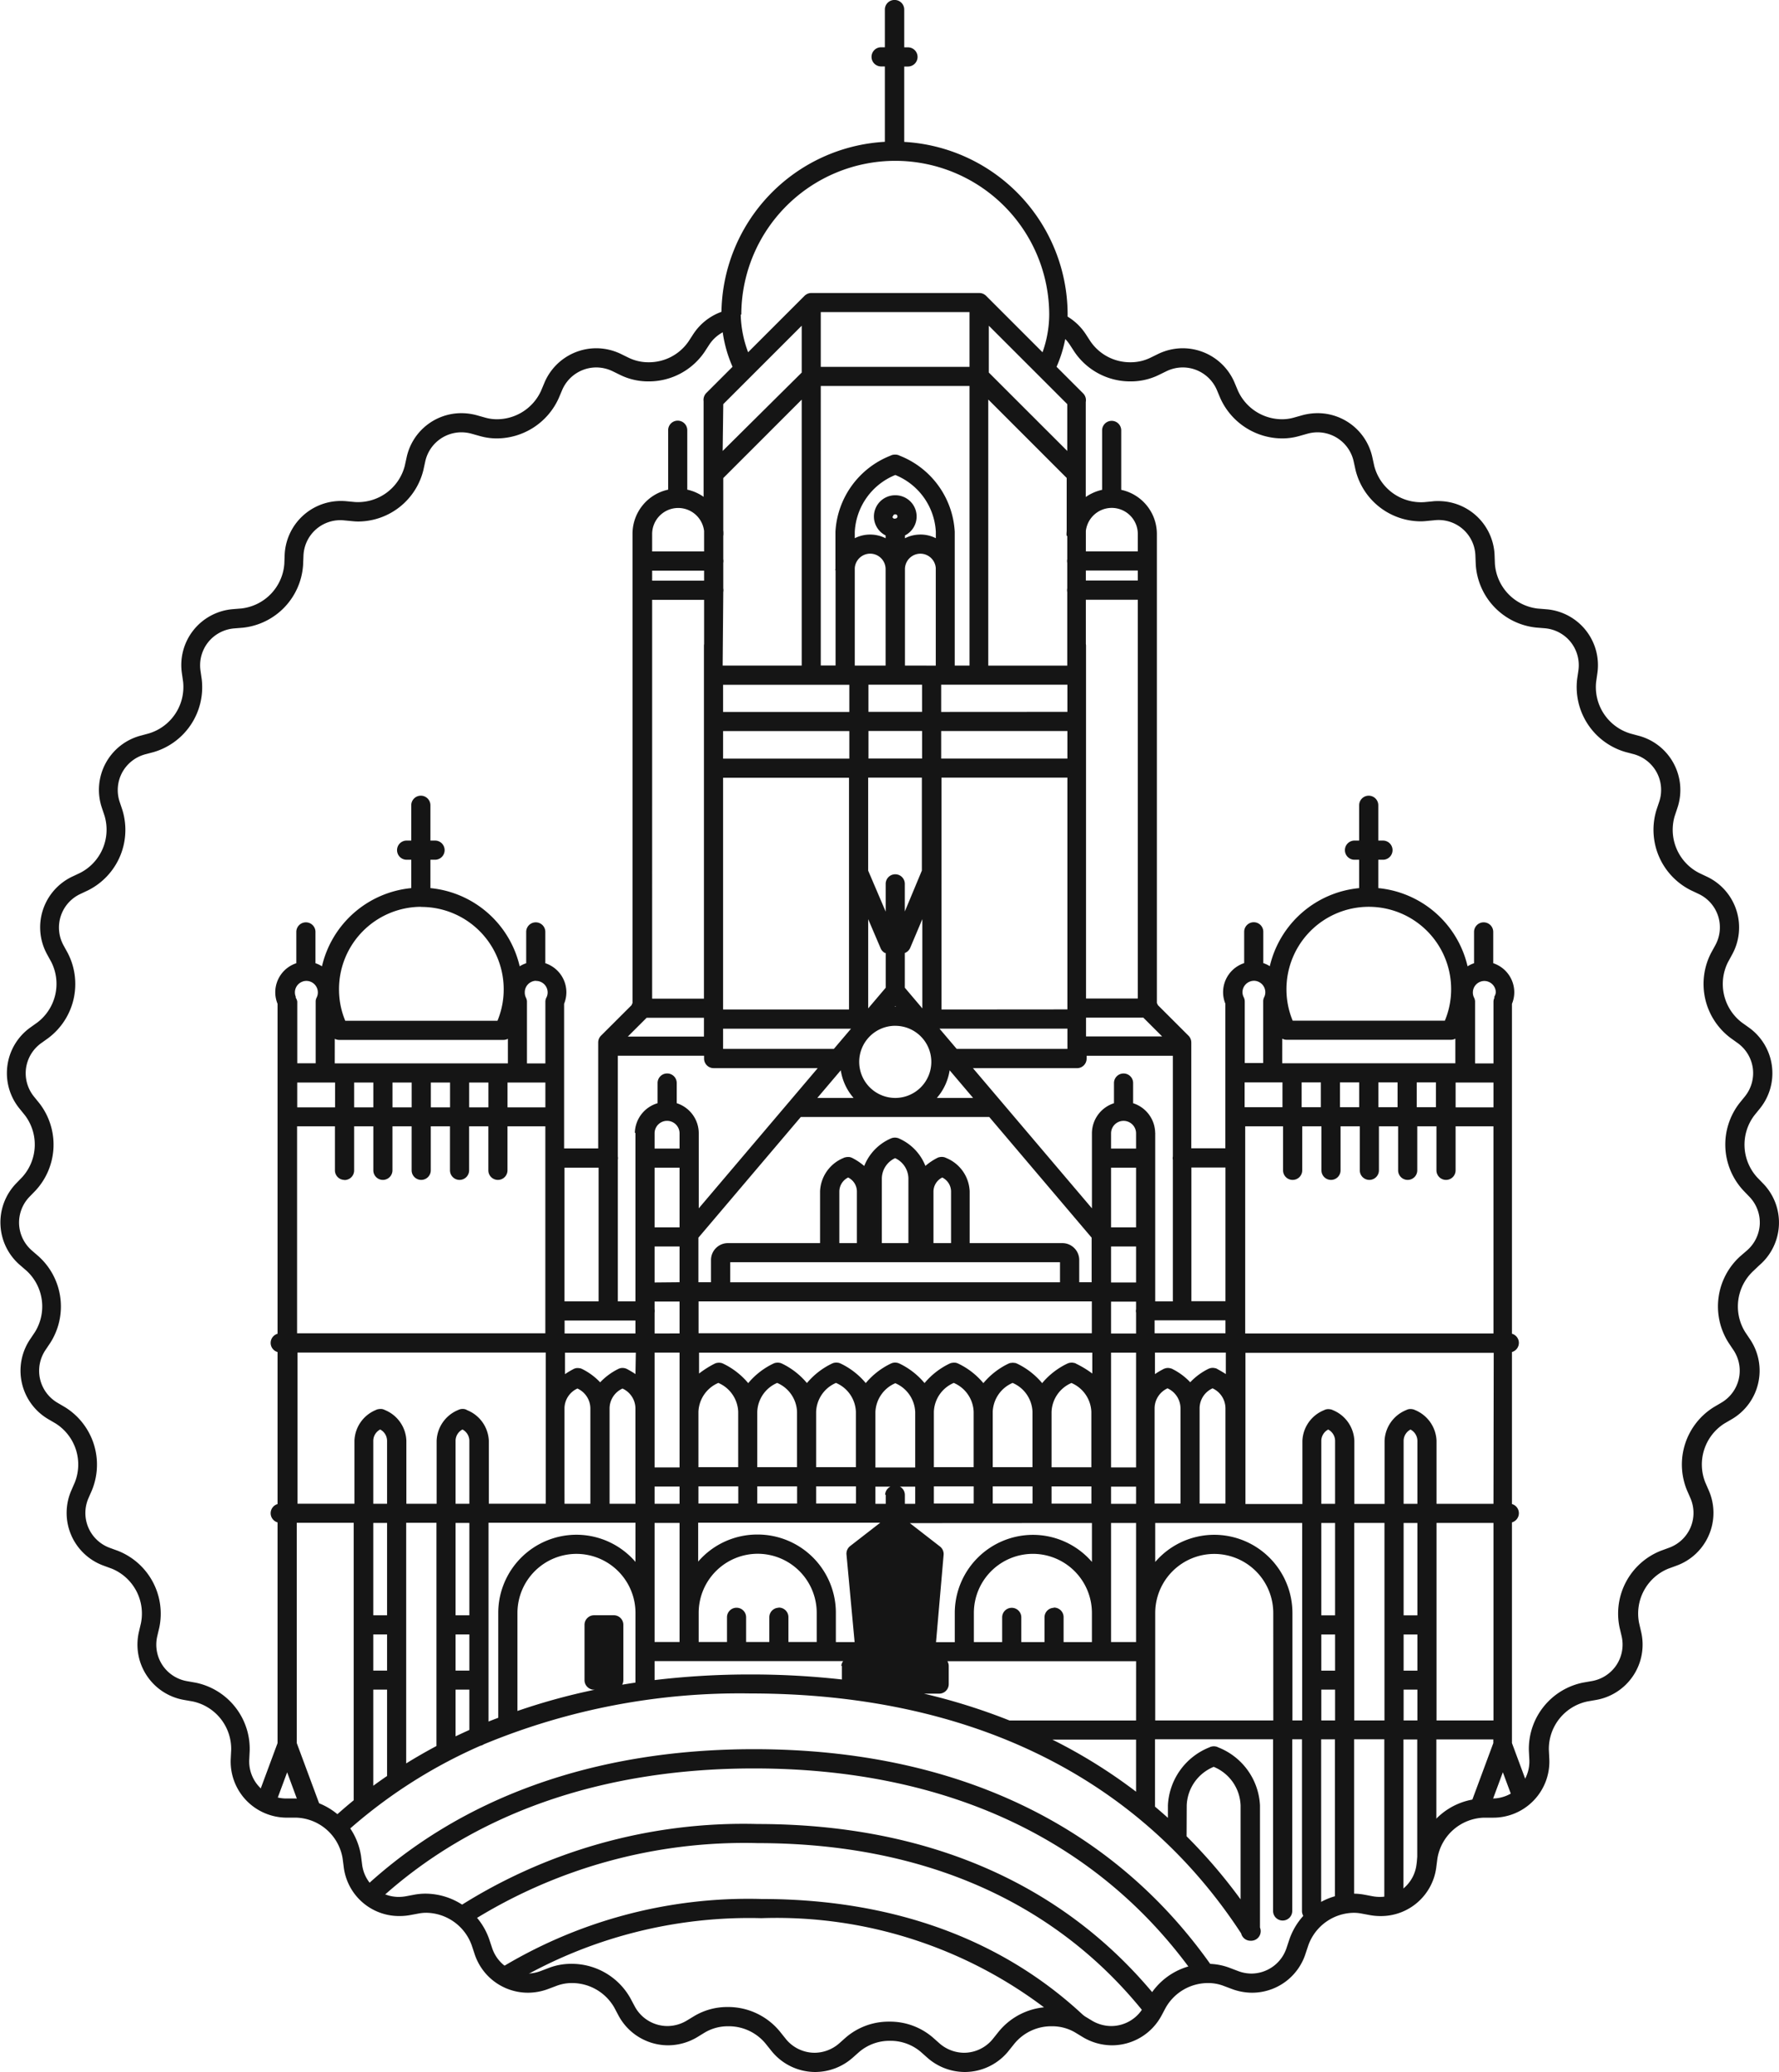 <svg xmlns="http://www.w3.org/2000/svg" width="66.979" height="78.02" viewBox="0 0 66.979 78.02"><defs><style>.a{fill:#151515;}</style></defs><g transform="translate(742.366 -690.52)"><path class="a" d="M-696.125,842.488c-6,0-11.039,1.812-14.726,5.263a1.746,1.746,0,0,0,.561.462c3.547-3.282,8.392-5,14.165-5,7.263,0,12.975,2.687,16.594,7.785a2.122,2.122,0,0,1,.865-.02C-682.408,845.419-688.429,842.488-696.125,842.488Z" transform="translate(-17.856 -86.106)"/><path class="a" d="M-691.532,848.99a19.953,19.953,0,0,0-11.463,3.25,2.257,2.257,0,0,1,.6.469,19.345,19.345,0,0,1,10.864-3c6.312,0,11.352,2.266,14.7,6.574a1.846,1.846,0,0,0,.174-.268l.149-.281c.022-.041.046-.08.071-.118C-679.923,851.273-685.092,848.99-691.532,848.99Z" transform="translate(-22.308 -89.79)"/><path class="a" d="M-689.285,855.5a17.971,17.971,0,0,0-10,2.71,1.723,1.723,0,0,0,.717.4,17.447,17.447,0,0,1,9.279-2.388,16.73,16.73,0,0,1,11.115,3.728,2.04,2.04,0,0,1,.867.279l.272.166a1.8,1.8,0,0,0,.618.232C-679.569,857.257-683.952,855.5-689.285,855.5Z" transform="translate(-24.412 -93.477)"/><path class="a" d="M-672.128,757.917l-.655-1.765v-8.31a.358.358,0,0,0,.26-.345.358.358,0,0,0-.26-.345v-5.724a.358.358,0,0,0,.26-.345.358.358,0,0,0-.26-.344V728.317a1.134,1.134,0,0,0,.087-.434,1.154,1.154,0,0,0-.792-1.095v-1.179a.36.36,0,0,0-.361-.36.36.36,0,0,0-.361.36v1.18a1.106,1.106,0,0,0-.244.115,3.828,3.828,0,0,0-3.362-2.944v-1.068h.176a.361.361,0,0,0,.361-.361.36.36,0,0,0-.361-.361h-.176v-1.329a.36.36,0,0,0-.36-.361.361.361,0,0,0-.36.361v1.329h-.175a.36.36,0,0,0-.361.361.361.361,0,0,0,.361.361h.175v1.068A3.828,3.828,0,0,0-681.9,726.9a1.1,1.1,0,0,0-.245-.116v-1.179a.359.359,0,0,0-.36-.36.36.36,0,0,0-.36.36v1.179a1.154,1.154,0,0,0-.794,1.095,1.14,1.14,0,0,0,.086.434v5.444h-1.283v-3.984a.365.365,0,0,0-.105-.255l-1.157-1.156a.338.338,0,0,0-.034-.076V710.627a1.7,1.7,0,0,0-1.342-1.663v-2.237a.36.36,0,0,0-.36-.361.36.36,0,0,0-.36.361v2.237a1.69,1.69,0,0,0-.615.27v-3.579a.361.361,0,0,0-.1-.324l-1-1a4.886,4.886,0,0,0,.417-1.968,6.52,6.52,0,0,0-6.152-6.5v-2.838h.141a.362.362,0,0,0,.361-.361.361.361,0,0,0-.361-.361h-.141v-1.425a.36.36,0,0,0-.36-.359h-.008a.36.36,0,0,0-.361.359V692.3h-.142a.36.36,0,0,0-.36.361.361.361,0,0,0,.36.361h.142v2.838a6.517,6.517,0,0,0-6.153,6.49,4.918,4.918,0,0,0,.418,1.98l-.99.99,0,0,0,0,0,0h0a.372.372,0,0,0-.1.307v3.6a1.691,1.691,0,0,0-.614-.27v-2.237a.36.36,0,0,0-.361-.361.359.359,0,0,0-.359.361v2.237a1.7,1.7,0,0,0-1.342,1.663V728.29a.341.341,0,0,0-.034.076l-1.158,1.156a.366.366,0,0,0-.1.255v3.984h-1.284v-5.444a1.149,1.149,0,0,0,.086-.434,1.154,1.154,0,0,0-.793-1.095v-1.179a.359.359,0,0,0-.359-.36.36.36,0,0,0-.361.36v1.18a1.083,1.083,0,0,0-.245.115,3.828,3.828,0,0,0-3.361-2.944v-1.068h.175a.361.361,0,0,0,.36-.361.36.36,0,0,0-.36-.361h-.175v-1.329a.361.361,0,0,0-.36-.361.361.361,0,0,0-.361.361v1.329h-.175a.36.36,0,0,0-.36.361.361.361,0,0,0,.36.361h.175v1.068a3.828,3.828,0,0,0-3.362,2.944,1.09,1.09,0,0,0-.245-.115v-1.18a.36.36,0,0,0-.36-.36.361.361,0,0,0-.361.36v1.179a1.153,1.153,0,0,0-.792,1.095,1.151,1.151,0,0,0,.086.434V740.74a.359.359,0,0,0-.26.344.359.359,0,0,0,.26.345v5.724a.36.36,0,0,0-.26.345.36.36,0,0,0,.26.345v8.31l-.762,2.055a1.742,1.742,0,0,0,.646.331l.477-1.286.5,1.356a2.088,2.088,0,0,1,.869.28.026.026,0,0,1,0-.008s0-.01,0-.016l-1.007-2.713v-8.295h2.144v10.449c-.3.243-.59.5-.875.758a2.233,2.233,0,0,1,.49.53,19,19,0,0,1,5.155-3.341.364.364,0,0,0,.13-.055,25.122,25.122,0,0,1,10.032-1.914c8.233,0,14.619,3.125,18.48,9.035a.36.36,0,0,0,.349.276h.027a.362.362,0,0,0,.195-.057.36.36,0,0,0,.138-.44v-4.6a2.478,2.478,0,0,0-1.565-2.181h0a.452.452,0,0,0-.05-.022l-.016-.007-.028-.006a.378.378,0,0,0-.1-.008h-.007a.383.383,0,0,0-.069.013l-.007,0a.327.327,0,0,0-.059.025h0a2.478,2.478,0,0,0-1.565,2.181v.476q-.24-.216-.486-.423v-2.537h4.445v6.464a.36.36,0,0,0,.361.361.36.36,0,0,0,.361-.361v-6.464h.366v6.464a.36.36,0,0,0,.36.361.25.25,0,0,0,.033,0,2.322,2.322,0,0,1,.313-.258.373.373,0,0,0,.016-.1v-6.464h.519V762.3a2.113,2.113,0,0,1,.721-.12v-6.171h1.138V762.3a1.748,1.748,0,0,0,.721-.222v-6.062h.519v5.606a1.788,1.788,0,0,0,.35-.857l.04-.316a2.034,2.034,0,0,1,.33-.864v-3.57h2.144v.138l-.94,2.534a2,2,0,0,1,.579-.086l.22,0,.5-1.35.428,1.153A1.752,1.752,0,0,0-672.128,757.917Zm-12.9.581a1.634,1.634,0,0,1,1.016-1.451A1.633,1.633,0,0,1-683,758.5v3.537a19.993,19.993,0,0,0-2.033-2.375Zm6.855-33.834a3.1,3.1,0,0,1,3.1,3.1,3.067,3.067,0,0,1-.236,1.187h-5.73a3.073,3.073,0,0,1-.234-1.187A3.1,3.1,0,0,1-678.176,724.664Zm-3.259,4.965a.352.352,0,0,0,.163.042h6.192a.355.355,0,0,0,.163-.042v.926h-6.519Zm5.786,1.646v.934h-.722v-.934Zm-1.444,0v.934h-.723v-.934Zm-1.444,0v.934h-.724v-.934Zm-1.444,0v.934h-.723v-.934Zm-1.445,0v.934h-1.425v-.934Zm-1.079-3.826a.434.434,0,0,1,.433.433.418.418,0,0,1-.047.193v0a.377.377,0,0,0-.023.063l0,0a.613.613,0,0,0-.01.062v.01c0,.007,0,.012,0,.019v2.318h-.694v-2.318a.358.358,0,0,0-.043-.168.419.419,0,0,1-.043-.186A.434.434,0,0,1-682.5,727.45Zm-2.35,7.031h1.283v5.034h-1.283Zm1.283,5.754v.488h-2.668v-.488Zm-.314,1.828h0a.549.549,0,0,0-.054-.023l-.012,0a.361.361,0,0,0-.181-.006l-.025.006-.02.008a.361.361,0,0,0-.046.019h0a2.4,2.4,0,0,0-.675.5,2.4,2.4,0,0,0-.674-.5h0a.548.548,0,0,0-.054-.023l-.012,0a.351.351,0,0,0-.236.012.255.255,0,0,0-.036.015h0c-.082.046-.2.107-.316.19v-.81h2.668v.808C-683.69,742.171-683.8,742.11-683.884,742.064Zm.314,1.464v3.608h-.974v-3.608a.83.83,0,0,1,.487-.731A.83.83,0,0,1-683.57,743.528Zm-1.693,0v3.608h-.975v-.527c0-.006,0-.01,0-.016v-3.065a.831.831,0,0,1,.486-.731A.831.831,0,0,1-685.263,743.528Zm-.692-13.982h-2.865v-.707h2.157Zm-2.872-19.033a.983.983,0,0,1,.975-.867.982.982,0,0,1,.981.982v.656h-1.956Zm0,1.491h1.956v.377h-1.956Zm0,1.1h1.956v15.016h-1.949v-13.29a.383.383,0,0,0-.007-.063Zm-1.291,32.665v-2.086a1.233,1.233,0,0,1,.749-1.087,1.233,1.233,0,0,1,.749,1.087v2.086Zm1.5.721v.648h-1.5v-.648Zm-.577-4.624h0a.326.326,0,0,0-.057-.023l-.009,0a.355.355,0,0,0-.176-.006.132.132,0,0,0-.031.006.1.1,0,0,0-.016.007.382.382,0,0,0-.05.02h0a2.81,2.81,0,0,0-.938.731,2.819,2.819,0,0,0-.937-.731h0l-.042-.017a.189.189,0,0,0-.024-.01c-.007,0-.014,0-.021,0a.344.344,0,0,0-.084-.009.283.283,0,0,0-.076.009.117.117,0,0,0-.024,0,.176.176,0,0,0-.025.01.374.374,0,0,0-.042.017h0a2.818,2.818,0,0,0-.938.731,2.811,2.811,0,0,0-.937-.731h0a.364.364,0,0,0-.047-.019l-.019-.008a.262.262,0,0,0-.055-.012l-.018,0a.366.366,0,0,0-.12.01l-.013,0a.138.138,0,0,0-.023.009.39.39,0,0,0-.045.018h0a2.818,2.818,0,0,0-.938.731,2.824,2.824,0,0,0-.937-.731h0a.327.327,0,0,0-.048-.019l-.019-.008a.213.213,0,0,0-.04-.008.311.311,0,0,0-.063-.006.309.309,0,0,0-.064.006.213.213,0,0,0-.039.008l-.019.008a.394.394,0,0,0-.047.019h0a2.831,2.831,0,0,0-.937.731,2.809,2.809,0,0,0-.937-.731h0c-.016-.008-.032-.013-.048-.02s-.012-.005-.019-.007a.2.2,0,0,0-.04-.008.38.38,0,0,0-.063-.006.365.365,0,0,0-.068.006.282.282,0,0,0-.035.007.145.145,0,0,0-.022.009.258.258,0,0,0-.045.018h0a2.819,2.819,0,0,0-.938.731,2.814,2.814,0,0,0-.937-.731h0a.374.374,0,0,0-.042-.017.167.167,0,0,0-.026-.01l-.01,0a.35.35,0,0,0-.1-.011.409.409,0,0,0-.065.008.164.164,0,0,0-.028.006.149.149,0,0,0-.025.01.305.305,0,0,0-.041.017h0a2.811,2.811,0,0,0-.937.731,2.818,2.818,0,0,0-.938-.731h0l-.042-.018c-.008,0-.015-.007-.024-.009l-.01,0a.351.351,0,0,0-.1-.011.4.4,0,0,0-.065.008.148.148,0,0,0-.029.006c-.008,0-.017.007-.024.009a.444.444,0,0,0-.042.018h0a3.727,3.727,0,0,0-.577.367v-.787h14.806v.787A3.769,3.769,0,0,0-689.2,741.864Zm-3.138,3.9v-2.086a1.234,1.234,0,0,1,.748-1.087,1.232,1.232,0,0,1,.749,1.087v2.086Zm1.5.721v.648h-1.5v-.648Zm-3.716-.721v-2.086a1.232,1.232,0,0,1,.749-1.087,1.233,1.233,0,0,1,.749,1.087v2.086Zm1.5.721v.648h-1.5v-.648Zm-5.933-.721v-2.086a1.232,1.232,0,0,1,.748-1.087,1.233,1.233,0,0,1,.749,1.087v2.086Zm1.5.721v.648h-1.5v-.648Zm-3.716-.721v-2.086a1.232,1.232,0,0,1,.749-1.087,1.233,1.233,0,0,1,.748,1.087v2.086Zm1.5.721v.648h-1.5v-.648Zm-3.715-.721v-2.088a1.235,1.235,0,0,1,.749-1.085,1.233,1.233,0,0,1,.748,1.087v2.086Zm1.5.721v.648h-1.5v-.648Zm5.905-5.764h-7.4v-1.2h14.806v1.2Zm0-2.674h6.208v.754h-12.416v-.754Zm-2.1-.72v-1.951a.593.593,0,0,1,.331-.519.59.59,0,0,1,.33.519v1.951Zm1.6,0v-2.446a.855.855,0,0,1,.5-.753.856.856,0,0,1,.5.753v2.446h-1.006Zm1.944,0v-1.951a.593.593,0,0,1,.331-.519.592.592,0,0,1,.331.519v1.951Zm5.488,1.474v-.837a.637.637,0,0,0-.636-.637H-693.2v-1.951a1.419,1.419,0,0,0-.881-1.253h0a.353.353,0,0,0-.046-.02l-.02-.008a.262.262,0,0,0-.042-.008.269.269,0,0,0-.056-.006.406.406,0,0,0-.1.012l-.01,0-.024.009a.253.253,0,0,0-.042.018h0a2.252,2.252,0,0,0-.446.3,1.878,1.878,0,0,0-.982-1.027h0a.47.47,0,0,0-.057-.024l-.009,0a.35.35,0,0,0-.173-.007.261.261,0,0,0-.033.007.06.06,0,0,0-.018.007.375.375,0,0,0-.049.02h0a1.878,1.878,0,0,0-.982,1.027,2.29,2.29,0,0,0-.446-.3h0a.344.344,0,0,0-.048-.02.071.071,0,0,0-.018-.007.272.272,0,0,0-.053-.01.255.255,0,0,0-.055,0,.226.226,0,0,0-.029,0,.364.364,0,0,0-.069.014l-.012,0a.4.4,0,0,0-.054.023h0a1.419,1.419,0,0,0-.879,1.253v1.951h-3.47a.637.637,0,0,0-.636.637v.837h-.474v-1.679l3.856-4.545h7.093l3.856,4.545V738.8Zm-9.174-26.816v3.593h-.557V705.054h5.6V715.58h-.556v-3.593c0-.013,0-.025,0-.037s0-.049,0-.073v-1.332a3.272,3.272,0,0,0-2.071-2.866.349.349,0,0,0-.176-.041.351.351,0,0,0-.176.041,3.271,3.271,0,0,0-2.069,2.866v1.332c0,.025,0,.049,0,.073A.277.277,0,0,0-698.268,711.987Zm-.557-7.652v-2.062h5.6v2.062h-5.6Zm2.8,11.967h1.013v1.024h-2.018V716.3Zm-.08-6.335a.08.08,0,0,1,.08-.079h.008a.08.08,0,0,1,.08.079.079.079,0,0,1-.08.079l0,0,0,0A.079.079,0,0,1-696.107,709.967Zm.444,14.875V723.8a.36.36,0,0,0-.36-.361.36.36,0,0,0-.36.361v1.046l-.66-1.545V719.8H-695V723.3Zm.66.288v3.361l-.66-.779v-1.306a.362.362,0,0,0,.2-.188Zm-1,3.295h-.037l.019-.023Zm-.379-2.018v1.306l-.66.778v-3.36l.465,1.089A.358.358,0,0,0-696.383,726.406Zm-.649-7.324v-1.038h2.018v1.038h-2.018Zm.645-3.5h-1.161v-3.668a.582.582,0,0,1,.579-.546.583.583,0,0,1,.582.576Zm.364,13.564a1.358,1.358,0,0,1,1.357,1.357,1.359,1.359,0,0,1-1.357,1.359,1.359,1.359,0,0,1-1.358-1.359A1.359,1.359,0,0,1-696.023,729.144Zm.364-13.564v-3.637a.583.583,0,0,1,.582-.576.583.583,0,0,1,.579.546v3.668Zm.582-4.933a1.284,1.284,0,0,0-.582.139v-.106a.8.8,0,0,0,.44-.713.8.8,0,0,0-.8-.8h-.008a.8.8,0,0,0-.8.8.8.8,0,0,0,.44.713v.106a1.285,1.285,0,0,0-.582-.139,1.29,1.29,0,0,0-.579.137v-.24a2.445,2.445,0,0,1,1.526-2.14,2.446,2.446,0,0,1,1.526,2.14v.24A1.288,1.288,0,0,0-695.077,710.647Zm-3.881,21.213.883-1.041a2.062,2.062,0,0,0,.482,1.041Zm4.5,0a2.065,2.065,0,0,0,.482-1.041l.883,1.041Zm.1-2.609h4.817v.762h-4.17Zm.075-.721V719.8h4.741v8.727Zm-.012-9.447v-1.038h4.753v1.038Zm0-1.757V716.3h4.753v1.024Zm4.747-6.628v.876a.372.372,0,0,0-.007.07.383.383,0,0,0,.007.07v.958a.384.384,0,0,0-.007.07.38.38,0,0,0,.007.07v2.769H-692.5V705.563l2.953,2.954v1.969c0,.046-.007.093-.007.14A.379.379,0,0,0-689.547,710.7Zm0-4.962V707.5l-2.953-2.952v-1.764Zm-12.272-3.369a5.8,5.8,0,0,1,5.793-5.792h.008a5.8,5.8,0,0,1,5.792,5.8,4.288,4.288,0,0,1-.252,1.408l-2.127-2.128a.438.438,0,0,0-.077-.057l-.02-.01a.357.357,0,0,0-.087-.03h-.005a.425.425,0,0,0-.066-.006h-6.325a.424.424,0,0,0-.067.006h0a.357.357,0,0,0-.088.03l-.019.01a.418.418,0,0,0-.077.057l-2.127,2.127A4.3,4.3,0,0,1-701.82,702.366Zm-.679,3.369,2.953-2.953v1.764L-702.5,707.5Zm0,7.077a.374.374,0,0,0,.007-.07.379.379,0,0,0-.007-.07v-.958a.377.377,0,0,0,.007-.07.368.368,0,0,0-.007-.07V710.7a.374.374,0,0,0,.007-.07c0-.047,0-.094-.007-.14v-1.969l2.953-2.954V715.58H-702.5Zm-.007,3.49h4.753v1.024h-4.753Zm0,1.744h4.753v1.038h-4.753Zm0,1.757h4.741v3.569h0v5.157h-4.741Zm0,9.448h4.817l-.647.762h-4.17Zm-2.671-18.624a.982.982,0,0,1,.981-.982.982.982,0,0,1,.975.867v.77h-1.956Zm0,1.377h1.956v.377h-1.956Zm0,1.1h1.956v1.663a.389.389,0,0,0-.006.063v13.29h-1.95Zm-.208,15.737h2.158v.707h-2.866Zm-3.092,5.643h1.284v5.034h-1.284Zm0,12.112v-3.065a.83.83,0,0,1,.487-.731.831.831,0,0,1,.487.731v3.608h-.973Zm-1.066-19.143a.434.434,0,0,1,.432.433.414.414,0,0,1-.043.186.347.347,0,0,0-.043.168v2.318h-.693v-2.318c0-.007,0-.013,0-.021v0a.312.312,0,0,0-.012-.067h0a.372.372,0,0,0-.025-.067h0a.422.422,0,0,1-.045-.193A.433.433,0,0,1-709.542,727.45Zm.346,3.826v.934h-1.425v-.934Zm-7.561,3.671a.361.361,0,0,0,.361-.361V732.93h.723v1.656a.36.36,0,0,0,.359.361.361.361,0,0,0,.361-.361V732.93h.722v1.656a.361.361,0,0,0,.361.361.361.361,0,0,0,.36-.361V732.93h.723v1.656a.36.36,0,0,0,.36.361.36.36,0,0,0,.36-.361V732.93h.724v1.656a.36.36,0,0,0,.36.361.361.361,0,0,0,.361-.361V732.93h1.425v7.793h-9.347V732.93h1.425v1.656A.36.36,0,0,0-716.758,734.947Zm.361-2.737v-.934h.723v.934Zm1.444,0v-.934h.722v.934Zm1.444,0v-.934h.723v.934Zm1.443,0v-.934h.724v.934Zm-1.8-7.546a3.1,3.1,0,0,1,3.1,3.1,3.074,3.074,0,0,1-.235,1.187h-5.73a3.066,3.066,0,0,1-.235-1.187A3.1,3.1,0,0,1-713.87,724.664Zm-3.26,4.965a.352.352,0,0,0,.163.042h6.192a.355.355,0,0,0,.163-.042v.926h-6.519Zm.011,1.646v.934h-1.425v-.934Zm-1.469-3.207a.432.432,0,0,1-.043-.186.434.434,0,0,1,.432-.433.434.434,0,0,1,.432.433.422.422,0,0,1-.045.193h0a.365.365,0,0,0-.026.067h0a.3.3,0,0,0-.011.067v0c0,.009,0,.016,0,.023v2.318h-.693v-2.318A.354.354,0,0,0-718.587,728.069Zm3.427,29.319q-.262.178-.519.367V754.14h.519Zm0-3.969h-.519v-1.361h.519Zm0-2.082h-.519v-3.478h.519Zm0-4.2h-.519v-2.375a.485.485,0,0,1,.259-.421.483.483,0,0,1,.26.421Zm1.859,4.559h0v2.081h0v2.482q-.583.311-1.139.655v-9.06h1.139Zm1.239,3.958c-.174.079-.348.159-.519.241V754.14h.519Zm0-2.235h-.519v-1.361h.519Zm0-2.082h-.519v-3.478h.519Zm0-4.2h-.519v-2.375a.483.483,0,0,1,.26-.421.484.484,0,0,1,.259.421Zm-.088-3.53h0a.381.381,0,0,0-.063-.026h0a.362.362,0,0,0-.228.008.318.318,0,0,0-.045.019h0a1.305,1.305,0,0,0-.808,1.155v2.375h-1.139v-2.375a1.3,1.3,0,0,0-.808-1.155h0a.319.319,0,0,0-.052-.022l-.015-.006a.344.344,0,0,0-.055-.011.375.375,0,0,0-.062,0,.1.1,0,0,0-.02,0,.4.4,0,0,0-.069.013l-.008,0a.279.279,0,0,0-.058.024h0a1.3,1.3,0,0,0-.808,1.155v2.375h-2.144v-5.692h9.347v5.692h-2.144v-2.375A1.3,1.3,0,0,0-712.15,743.606Zm6.342,10.264c-.169.025-.337.052-.5.079a.357.357,0,0,0,.044-.17V751.7a.36.36,0,0,0-.36-.361h-.741a.361.361,0,0,0-.361.361v2.082a.361.361,0,0,0,.361.361h.026a23.689,23.689,0,0,0-2.912.8v-3.693a2.225,2.225,0,0,1,2.221-2.222,2.226,2.226,0,0,1,2.223,2.222c0,.005,0,.011,0,.016Zm0-4.545a2.934,2.934,0,0,0-2.224-1.022,2.946,2.946,0,0,0-2.942,2.942V755.2c-.122.046-.246.093-.366.142v-7.487h5.533Zm0-2.188h-.975v-3.608a.831.831,0,0,1,.487-.731.83.83,0,0,1,.487.731v3.065c0,.006,0,.012,0,.016Zm0-4.883c-.12-.083-.234-.144-.316-.19h0c-.013-.006-.026-.011-.039-.017a.264.264,0,0,0-.027-.01h-.006a.351.351,0,0,0-.2,0l-.015.005a.471.471,0,0,0-.051.022h0a2.4,2.4,0,0,0-.675.5,2.394,2.394,0,0,0-.675-.5h0c-.014-.007-.03-.013-.044-.019l-.023-.009-.02,0a.383.383,0,0,0-.117-.009h0a.291.291,0,0,0-.067.013l-.015.005a.409.409,0,0,0-.05.022h0c-.082.046-.195.107-.314.189v-.808h2.668Zm0-1.53h-2.668v-.488h2.668Zm0-7.549v6.341h-.664v-5.329a.387.387,0,0,0,.006-.065.4.4,0,0,0-.006-.065v-3.79h3.247v.107a.361.361,0,0,0,.36.36h3.919l-4.479,5.278v-2.837a1.191,1.191,0,0,0-.829-1.121v-.761a.36.36,0,0,0-.361-.359.359.359,0,0,0-.36.359v.761A1.19,1.19,0,0,0-705.806,733.174Zm5.4,17.876a.36.36,0,0,0-.361.36v.93h-.873v-.93a.36.36,0,0,0-.36-.36.359.359,0,0,0-.36.36v.93h-1.066v-1.1a2.226,2.226,0,0,1,2.222-2.222,2.225,2.225,0,0,1,2.222,2.222v1.1h-1.065v-.93A.36.36,0,0,0-700.407,751.051Zm-3.74-3.193v4.484h-.94v-4.484Zm-.94-.721v-.648h.94v.648Zm.94-3.455v2.086h-.94v-4.323h.94v2.237Zm-.94-2.958v-.783a.357.357,0,0,0,.006-.065.368.368,0,0,0-.006-.066v-.287h.94v1.2Zm0-1.92v-1.356h.94V738.8Zm0-2.076v-2.246h.94v2.246Zm0-2.966v-.573a.47.47,0,0,1,.47-.471.471.471,0,0,1,.47.471v.573Zm7.053,19.482v.509a30.637,30.637,0,0,0-3.433-.189,30.233,30.233,0,0,0-3.62.211v-.714h7.1A.358.358,0,0,0-698.034,753.244Zm.478-.9h-.706v-1.1A2.946,2.946,0,0,0-701.2,748.3a2.936,2.936,0,0,0-2.222,1.019v-1.465h6.855l-1.133.88a.363.363,0,0,0-.138.316Zm1.172-5.545v.34h-.389v-.648h.566A.357.357,0,0,0-696.383,746.8Zm-.389-1.029v-2.086a1.234,1.234,0,0,1,.749-1.087,1.234,1.234,0,0,1,.749,1.087v2.086h-1.5Zm.931.721h.567v.648h-.389v-.34A.357.357,0,0,0-695.841,746.488Zm7.221,1.37v1.465a2.937,2.937,0,0,0-2.222-1.019,2.946,2.946,0,0,0-2.942,2.942v1.1h-.706l.286-3.288a.361.361,0,0,0-.138-.316l-1.134-.88Zm-1.426,3.193a.359.359,0,0,0-.36.36v.93h-.873v-.93a.359.359,0,0,0-.36-.36.36.36,0,0,0-.361.36v.93h-1.065v-1.1a2.225,2.225,0,0,1,2.222-2.222,2.226,2.226,0,0,1,2.222,2.222v1.1h-1.066v-.93A.36.36,0,0,0-690.046,751.051Zm3.088,6.924a19.752,19.752,0,0,0-3.151-1.961h3.151Zm0-2.681h-4.764a22.78,22.78,0,0,0-3.223-1.011h.573a.36.36,0,0,0,.361-.36v-.679a.355.355,0,0,0-.051-.183h7.105Zm0-2.953h-.942v-4.484h.942Zm0-5.205h-.942v-.648h.942Zm0-1.37h-.942v-4.323h.942Zm0-5.957a.3.3,0,0,0-.007.066.289.289,0,0,0,.007.065v.783h-.942v-1.2h.942Zm0-1.007h-.942v-1.356h.942Zm0-2.076h-.942v-2.246h.942Zm0-2.966h-.942v-.573a.471.471,0,0,1,.471-.471.471.471,0,0,1,.471.471Zm.719-.587a1.191,1.191,0,0,0-.83-1.121v-.761a.359.359,0,0,0-.36-.359.36.36,0,0,0-.361.359v.761a1.192,1.192,0,0,0-.83,1.121v2.837l-4.48-5.278h3.92a.361.361,0,0,0,.36-.36v-.107h3.247v3.79a.4.4,0,0,0-.007.065.386.386,0,0,0,.007.065v5.329h-.664v-6.334A.014.014,0,0,0-686.239,733.174Zm4.447,22.12h-4.445v-4.033c0-.006,0-.01,0-.016a2.225,2.225,0,0,1,2.222-2.222,2.225,2.225,0,0,1,2.222,2.222Zm1.087,0h-.366v-4.049a2.946,2.946,0,0,0-2.943-2.942,2.933,2.933,0,0,0-2.223,1.022v-1.467h5.533Zm1.24,0h-.519V754.14h.519Zm0-1.876h-.519v-1.361h.519Zm0-2.082h-.519v-3.478h.519Zm0-4.2h-.519v-2.375a.485.485,0,0,1,.259-.421.484.484,0,0,1,.26.421Zm1.859,8.158h-1.138v-7.437h1.138Zm1.24,0h-.519V754.14h.519Zm0-1.876h-.519v-1.361h.519Zm0-2.082h-.519v-3.478h.519Zm0-4.2h-.519v-2.375a.483.483,0,0,1,.259-.421.484.484,0,0,1,.26.421Zm2.864,8.158h-2.144v-7.437h2.144Zm0-8.158h-2.144v-2.375a1.305,1.305,0,0,0-.809-1.155h0a.385.385,0,0,0-.046-.019l-.021-.008-.012,0a.305.305,0,0,0-.108-.011.074.074,0,0,0-.017,0,.375.375,0,0,0-.068.013.12.12,0,0,0-.017.007.3.3,0,0,0-.049.021h0a1.3,1.3,0,0,0-.809,1.155v2.375h-1.138v-2.375a1.3,1.3,0,0,0-.809-1.155h0a.358.358,0,0,0-.046-.019l-.019-.008-.019,0a.3.3,0,0,0-.1-.01.086.086,0,0,0-.019,0,.371.371,0,0,0-.068.013c-.006,0-.01,0-.015.006a.293.293,0,0,0-.052.022h0a1.3,1.3,0,0,0-.809,1.155v2.375h-2.144v-5.692h9.347Zm0-6.413h-9.347V732.93h1.425v1.656a.36.36,0,0,0,.361.361.361.361,0,0,0,.361-.361V732.93h.723v1.656a.36.36,0,0,0,.36.361.36.36,0,0,0,.36-.361V732.93h.724v1.656a.361.361,0,0,0,.36.361.36.36,0,0,0,.36-.361V732.93h.723v1.656a.36.36,0,0,0,.36.361.361.361,0,0,0,.361-.361V732.93h.722v1.656a.36.36,0,0,0,.361.361.36.36,0,0,0,.36-.361V732.93h1.425Zm0-8.514h-1.425v-.934h1.425Zm.043-4.141a.347.347,0,0,0-.043.168v2.318h-.693v-2.318c0-.007,0-.014,0-.023v0a.362.362,0,0,0-.038-.137.422.422,0,0,1-.045-.193.434.434,0,0,1,.432-.433.434.434,0,0,1,.432.433A.432.432,0,0,1-673.459,728.069Z" transform="translate(-12.658)"/><path class="a" d="M-676.133,753.368a2.118,2.118,0,0,0,.743-1.517,2.109,2.109,0,0,0-.605-1.576l-.221-.229a1.828,1.828,0,0,1-.1-2.326l.2-.247a2.113,2.113,0,0,0,.461-1.624,2.111,2.111,0,0,0-.876-1.444l-.259-.185a1.828,1.828,0,0,1-.518-2.27l.152-.279a2.112,2.112,0,0,0,.163-1.681,2.111,2.111,0,0,0-1.12-1.264l-.286-.136a1.826,1.826,0,0,1-.915-2.141l.1-.3a2.112,2.112,0,0,0-.14-1.683,2.11,2.11,0,0,0-1.328-1.043l-.307-.083a1.827,1.827,0,0,1-1.283-1.943l.045-.315a2.112,2.112,0,0,0-.437-1.631,2.113,2.113,0,0,0-1.493-.789l-.317-.026a1.827,1.827,0,0,1-1.609-1.683l-.012-.317a2.118,2.118,0,0,0-2.119-2.047c-.071,0-.143,0-.213.01l-.316.03a1.82,1.82,0,0,1-1.884-1.369l-.068-.31a2.109,2.109,0,0,0-2.064-1.671,2.223,2.223,0,0,0-.594.083l-.306.086a1.61,1.61,0,0,1-.437.06,1.827,1.827,0,0,1-1.66-1.07l-.123-.294a2.12,2.12,0,0,0-1.951-1.309,2.142,2.142,0,0,0-.948.222l-.286.14a1.682,1.682,0,0,1-.734.165,1.806,1.806,0,0,1-1.511-.784l-.173-.266a2.14,2.14,0,0,0-1.02-.831,5.033,5.033,0,0,1-.084.755,1.437,1.437,0,0,1,.5.469l.174.267a2.533,2.533,0,0,0,2.114,1.111,2.392,2.392,0,0,0,1.051-.238l.286-.14a1.427,1.427,0,0,1,.631-.148,1.4,1.4,0,0,1,1.287.868l.123.293a2.566,2.566,0,0,0,2.324,1.512,2.343,2.343,0,0,0,.635-.087l.305-.086a1.442,1.442,0,0,1,.4-.057A1.394,1.394,0,0,1-691.4,723.1l.068.311a2.538,2.538,0,0,0,2.438,1.941,1.955,1.955,0,0,0,.219-.011l.316-.03a1.386,1.386,0,0,1,1.542,1.348l.013.319a2.544,2.544,0,0,0,2.269,2.373l.317.026a1.4,1.4,0,0,1,.989.521,1.4,1.4,0,0,1,.288,1.08l-.046.314a2.547,2.547,0,0,0,1.809,2.742l.307.081a1.406,1.406,0,0,1,.88.69,1.4,1.4,0,0,1,.09,1.116l-.1.3a2.544,2.544,0,0,0,1.29,3.019l.287.136a1.393,1.393,0,0,1,.744.836,1.4,1.4,0,0,1-.111,1.112l-.153.279a2.543,2.543,0,0,0,.731,3.2l.258.185a1.4,1.4,0,0,1,.582.954,1.4,1.4,0,0,1-.307,1.076l-.2.247a2.542,2.542,0,0,0,.148,3.279l.221.23a1.4,1.4,0,0,1,.4,1.043,1.405,1.405,0,0,1-.495,1l-.241.208a2.544,2.544,0,0,0-.44,3.254l.176.264a1.394,1.394,0,0,1,.21,1.1,1.4,1.4,0,0,1-.666.9l-.273.161a2.544,2.544,0,0,0-1.015,3.123l.127.291a1.4,1.4,0,0,1,.01,1.119,1.4,1.4,0,0,1-.815.765l-.3.11a2.543,2.543,0,0,0-1.556,2.892l.073.309a1.4,1.4,0,0,1-.189,1.1,1.4,1.4,0,0,1-.938.608l-.314.055a2.545,2.545,0,0,0-2.047,2.567l.016.317a1.4,1.4,0,0,1-.38,1.048,1.4,1.4,0,0,1-1.035.433h0l-.332,0a2.549,2.549,0,0,0-2.458,2.161l-.041.315a1.387,1.387,0,0,1-1.383,1.23,1.51,1.51,0,0,1-.274-.026l-.312-.059a2.323,2.323,0,0,0-.425-.038,2.552,2.552,0,0,0-2.393,1.723l-.1.3a1.4,1.4,0,0,1-1.328.986,1.446,1.446,0,0,1-.517-.1l-.3-.114a2.341,2.341,0,0,0-.843-.153,2.537,2.537,0,0,0-2.232,1.308l-.148.28a1.4,1.4,0,0,1-1.236.755,1.428,1.428,0,0,1-.739-.21l-.272-.165a2.418,2.418,0,0,0-1.256-.342,2.518,2.518,0,0,0-1.975.929l-.2.25a1.4,1.4,0,0,1-1.1.544,1.419,1.419,0,0,1-.936-.361l-.238-.211a2.47,2.47,0,0,0-1.642-.6,2.472,2.472,0,0,0-1.642.6l-.237.211a1.42,1.42,0,0,1-.937.361,1.4,1.4,0,0,1-1.1-.544l-.2-.25a2.519,2.519,0,0,0-1.976-.929,2.423,2.423,0,0,0-1.255.342l-.272.165a1.428,1.428,0,0,1-.739.21,1.4,1.4,0,0,1-1.235-.755l-.149-.28a2.533,2.533,0,0,0-2.23-1.308,2.34,2.34,0,0,0-.844.153l-.3.114a1.448,1.448,0,0,1-.517.1,1.4,1.4,0,0,1-1.329-.986l-.1-.3a2.554,2.554,0,0,0-2.393-1.723,2.321,2.321,0,0,0-.425.038l-.313.059a1.5,1.5,0,0,1-.274.026,1.389,1.389,0,0,1-1.384-1.23l-.04-.315a2.553,2.553,0,0,0-2.473-2.161l-.328,0a1.4,1.4,0,0,1-1.025-.433,1.4,1.4,0,0,1-.381-1.048l.016-.317A2.546,2.546,0,0,0-735,769.08l-.312-.055a1.4,1.4,0,0,1-.94-.608,1.4,1.4,0,0,1-.19-1.1l.073-.309a2.544,2.544,0,0,0-1.556-2.892l-.3-.11a1.4,1.4,0,0,1-.815-.767,1.4,1.4,0,0,1,.01-1.118l.127-.291a2.545,2.545,0,0,0-1.015-3.123l-.274-.161a1.4,1.4,0,0,1-.666-.9,1.4,1.4,0,0,1,.21-1.1l.177-.264a2.543,2.543,0,0,0-.441-3.254l-.24-.208a1.4,1.4,0,0,1-.495-1,1.4,1.4,0,0,1,.4-1.044l.221-.228a2.543,2.543,0,0,0,.147-3.279l-.2-.247a1.4,1.4,0,0,1-.307-1.076,1.4,1.4,0,0,1,.582-.954l.258-.185a2.544,2.544,0,0,0,.731-3.2l-.153-.279a1.394,1.394,0,0,1-.11-1.112,1.394,1.394,0,0,1,.744-.836l.287-.136a2.545,2.545,0,0,0,1.29-3.019l-.1-.3a1.4,1.4,0,0,1,.09-1.114,1.406,1.406,0,0,1,.881-.69l.307-.081a2.546,2.546,0,0,0,1.808-2.742l-.045-.314a1.4,1.4,0,0,1,.287-1.08,1.4,1.4,0,0,1,.99-.521l.317-.026a2.542,2.542,0,0,0,2.268-2.373l.013-.319a1.389,1.389,0,0,1,1.542-1.348l.317.03a1.939,1.939,0,0,0,.219.011,2.538,2.538,0,0,0,2.438-1.941l.068-.311a1.394,1.394,0,0,1,1.361-1.106,1.439,1.439,0,0,1,.4.057l.306.086a2.332,2.332,0,0,0,.634.087,2.567,2.567,0,0,0,2.324-1.512l.124-.293a1.4,1.4,0,0,1,1.286-.868,1.428,1.428,0,0,1,.631.148l.286.14a2.393,2.393,0,0,0,1.051.238,2.533,2.533,0,0,0,2.115-1.112l.173-.266a1.4,1.4,0,0,1,.931-.616c-.017-.231-.026-.481-.025-.733a2.126,2.126,0,0,0-1.51.956l-.173.266a1.806,1.806,0,0,1-1.511.784,1.686,1.686,0,0,1-.734-.165l-.286-.14a2.139,2.139,0,0,0-.948-.222,2.12,2.12,0,0,0-1.951,1.309l-.123.294a1.828,1.828,0,0,1-1.66,1.07,1.616,1.616,0,0,1-.438-.06l-.306-.086a2.218,2.218,0,0,0-.593-.083,2.109,2.109,0,0,0-2.065,1.671l-.068.31A1.82,1.82,0,0,1-729,724.625l-.317-.03c-.071-.007-.143-.01-.213-.01a2.118,2.118,0,0,0-2.119,2.047l-.012.317a1.827,1.827,0,0,1-1.609,1.683l-.317.026a2.114,2.114,0,0,0-1.493.789,2.113,2.113,0,0,0-.437,1.631l.045.315a1.827,1.827,0,0,1-1.283,1.943l-.306.083a2.113,2.113,0,0,0-1.328,1.043,2.114,2.114,0,0,0-.139,1.683l.1.3a1.828,1.828,0,0,1-.915,2.141l-.287.136a2.115,2.115,0,0,0-1.121,1.264,2.112,2.112,0,0,0,.164,1.681l.153.279a1.828,1.828,0,0,1-.518,2.27l-.259.185a2.108,2.108,0,0,0-.876,1.444,2.111,2.111,0,0,0,.46,1.624l.2.247a1.827,1.827,0,0,1-.1,2.326l-.221.229a2.112,2.112,0,0,0-.6,1.576,2.114,2.114,0,0,0,.744,1.517l.24.208a1.827,1.827,0,0,1,.313,2.307l-.177.264a2.113,2.113,0,0,0-.313,1.659,2.113,2.113,0,0,0,1,1.36l.273.16a1.828,1.828,0,0,1,.72,2.214l-.127.293a2.117,2.117,0,0,0-.013,1.688,2.114,2.114,0,0,0,1.229,1.159l.3.11a1.828,1.828,0,0,1,1.1,2.051l-.072.309a2.111,2.111,0,0,0,.289,1.664,2.112,2.112,0,0,0,1.415.921l.313.055a1.828,1.828,0,0,1,1.452,1.821l-.016.317a2.116,2.116,0,0,0,.577,1.581,2.122,2.122,0,0,0,1.562.657l.328,0a1.831,1.831,0,0,1,1.744,1.533l.041.315a2.1,2.1,0,0,0,2.1,1.857,2.225,2.225,0,0,0,.407-.037l.312-.058a1.564,1.564,0,0,1,.293-.028,1.845,1.845,0,0,1,1.707,1.222l.1.3a2.114,2.114,0,0,0,2.015,1.488,2.177,2.177,0,0,0,.774-.144l.3-.113a1.627,1.627,0,0,1,.587-.107,1.832,1.832,0,0,1,1.593.924l.149.281a2.121,2.121,0,0,0,1.872,1.139,2.152,2.152,0,0,0,1.113-.314l.271-.166a1.7,1.7,0,0,1,.882-.237,1.793,1.793,0,0,1,1.409.653l.2.249a2.116,2.116,0,0,0,1.669.82,2.137,2.137,0,0,0,1.414-.541l.238-.211a1.753,1.753,0,0,1,1.164-.422,1.754,1.754,0,0,1,1.164.422l.238.211a2.136,2.136,0,0,0,1.413.541,2.118,2.118,0,0,0,1.67-.82l.2-.249a1.794,1.794,0,0,1,1.409-.653,1.7,1.7,0,0,1,.882.237l.273.166a2.147,2.147,0,0,0,1.112.314,2.118,2.118,0,0,0,1.871-1.139l.15-.281a1.832,1.832,0,0,1,1.594-.924,1.626,1.626,0,0,1,.586.107l.3.113a2.181,2.181,0,0,0,.774.144,2.115,2.115,0,0,0,2.014-1.487l.1-.3a1.844,1.844,0,0,1,1.707-1.222,1.566,1.566,0,0,1,.293.028l.312.058a2.228,2.228,0,0,0,.407.037,2.1,2.1,0,0,0,2.1-1.857l.041-.315a1.833,1.833,0,0,1,1.753-1.533l.332,0a2.112,2.112,0,0,0,1.548-.657,2.112,2.112,0,0,0,.578-1.581l-.016-.317a1.827,1.827,0,0,1,1.451-1.821l.314-.055a2.113,2.113,0,0,0,1.415-.921,2.113,2.113,0,0,0,.29-1.664l-.072-.309a1.826,1.826,0,0,1,1.1-2.051l.3-.11a2.107,2.107,0,0,0,1.229-1.159,2.112,2.112,0,0,0-.011-1.688l-.127-.292a1.828,1.828,0,0,1,.719-2.216l.274-.16a2.112,2.112,0,0,0,1-1.36,2.113,2.113,0,0,0-.313-1.659l-.177-.264a1.827,1.827,0,0,1,.313-2.307Z" transform="translate(0 -15.202)"/></g></svg>